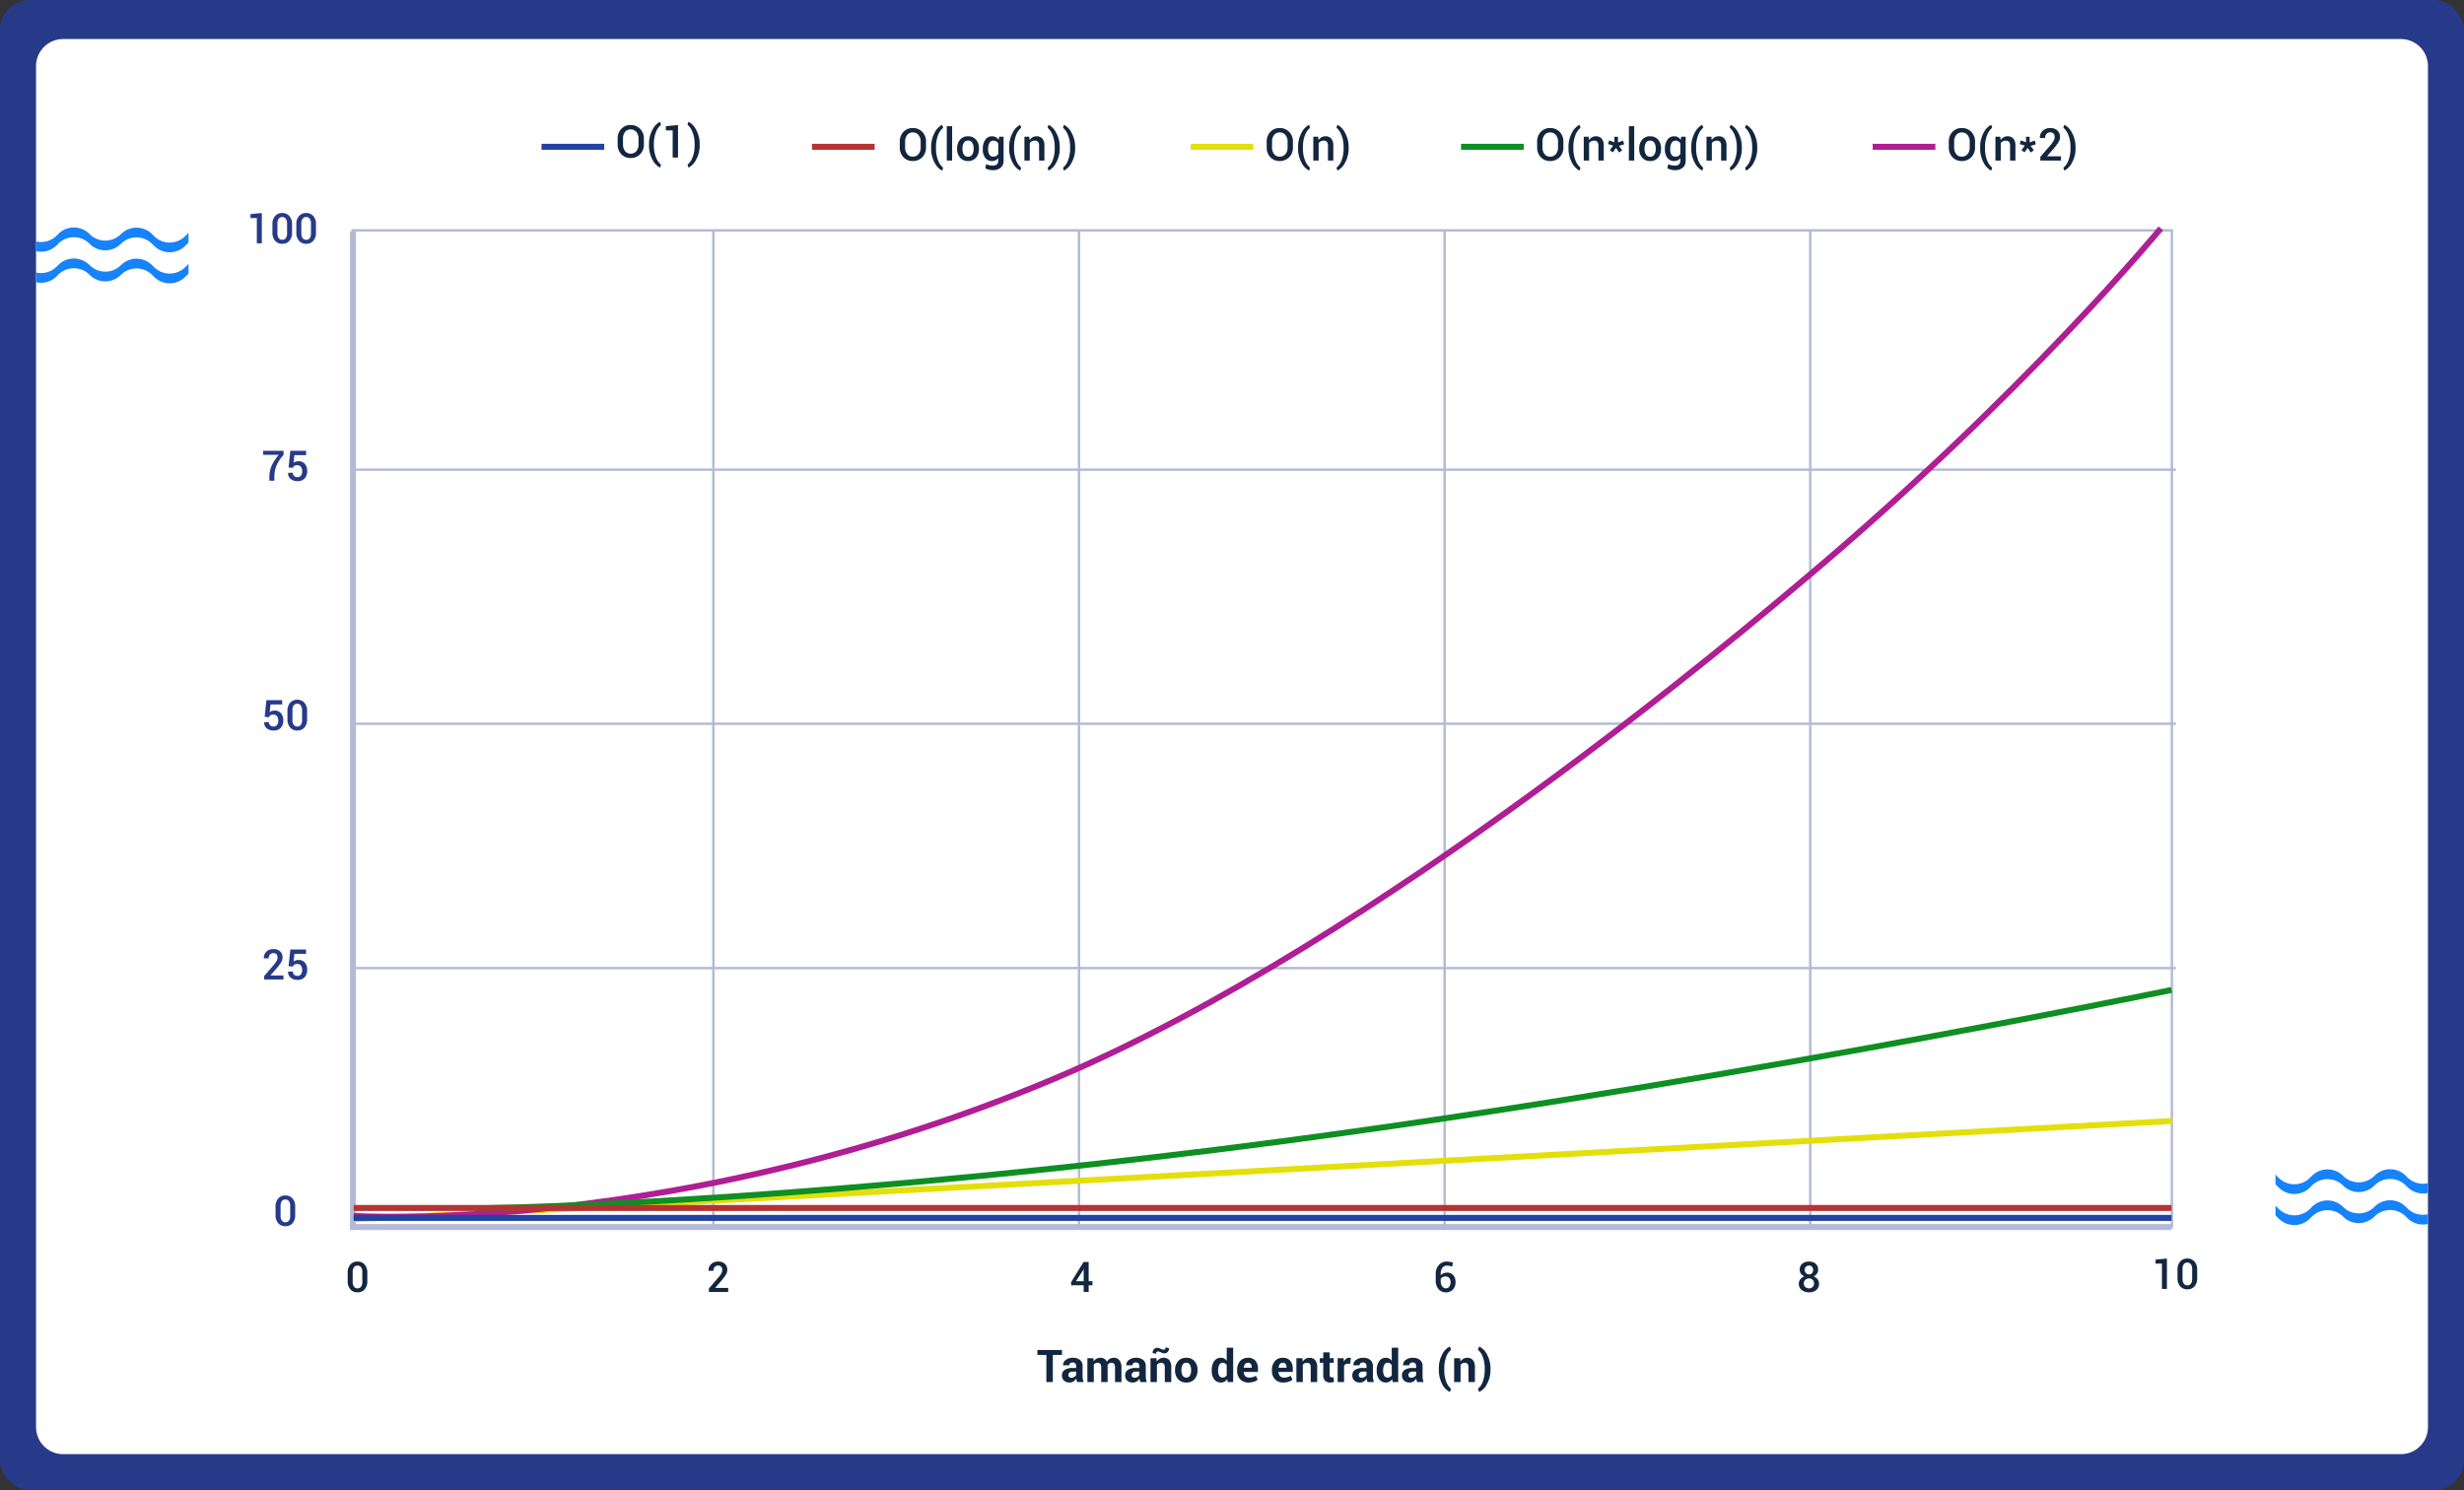 <svg xmlns="http://www.w3.org/2000/svg" xmlns:xlink="http://www.w3.org/1999/xlink" width="820" height="496" viewBox="0 0 820 496">
  <rect x="0" y="0" width="820" height="496" fill="#333333" stroke="none"/>
  <defs>
    <clipPath id="clip-path">
      <rect id="Rectángulo_386411" data-name="Rectángulo 386411" width="820" height="496" rx="10" fill="#273a89" opacity="0.33"/>
    </clipPath>
    <clipPath id="clip-path-2">
      <path id="Trazado_828551" data-name="Trazado 828551" d="M17.313,51.19A40.251,40.251,0,1,0,57.565,10.939,40.252,40.252,0,0,0,17.313,51.19" transform="translate(-17.313 -10.939)" fill="#273a89"/>
    </clipPath>
    <clipPath id="clip-path-4">
      <rect id="Rectángulo_386408" data-name="Rectángulo 386408" width="51" height="32" transform="translate(-0.049 -0.485)" fill="#fff" stroke="#707070" stroke-width="1"/>
    </clipPath>
    <clipPath id="clip-path-5">
      <rect id="Rectángulo_386409" data-name="Rectángulo 386409" width="51" height="32" transform="translate(926 2777)" fill="#fff" stroke="#707070" stroke-width="1"/>
    </clipPath>
  </defs>
  <g id="Grupo_1075364" data-name="Grupo 1075364" transform="translate(-180 -2397)">
    <g id="Enmascarar_grupo_207" data-name="Enmascarar grupo 207" transform="translate(180 2397)" clip-path="url(#clip-path)">
      <rect id="Rectángulo_386410" data-name="Rectángulo 386410" width="820" height="496" rx="10" fill="#273a89"/>
      <ellipse id="Elipse_9986" data-name="Elipse 9986" cx="31.706" cy="31.708" rx="31.706" ry="31.708" transform="translate(590.568 482.776)" fill="#273a89"/>
      <ellipse id="Elipse_9987" data-name="Elipse 9987" cx="31.706" cy="31.708" rx="31.706" ry="31.708" transform="translate(62.584 -48.268)" fill="#273a89"/>
      <g id="Grupo_1074758" data-name="Grupo 1074758" transform="translate(764.219)" clip-path="url(#clip-path-2)">
        <path id="Trazado_828545" data-name="Trazado 828545" d="M89.035,19.638,73.911,4.514,59.672,18.753,45.353,4.434,30.39,19.4l-14.8-14.8L2.217,17.966,0,15.749,15.588.161l14.8,14.8L45.353,0,59.672,14.318,73.911.08,89.035,15.2,103.21,1.028l2.218,2.216Z" transform="translate(-15.755 -9.955)" fill="#273a89"/>
        <path id="Trazado_828546" data-name="Trazado 828546" d="M89.035,36.433,73.911,21.31,59.672,35.547,45.353,21.229,30.39,36.192l-14.8-14.8L2.217,34.762,0,32.544,15.588,16.956l14.8,14.8L45.353,16.8,59.672,31.115,73.911,16.876,89.035,32,103.21,17.824l2.218,2.216Z" transform="translate(-15.755 -11.466)" fill="#273a89"/>
        <path id="Trazado_828547" data-name="Trazado 828547" d="M89.035,53.228,73.911,38.105,59.672,52.344,45.353,38.025,30.39,52.987l-14.8-14.8L2.217,51.557,0,49.339,15.588,33.751l14.8,14.8L45.353,33.59,59.672,47.91,73.911,33.671,89.035,48.794,103.21,34.619l2.218,2.217Z" transform="translate(-15.755 -12.977)" fill="#273a89"/>
        <path id="Trazado_828548" data-name="Trazado 828548" d="M89.035,70.024,73.911,54.9,59.672,69.139,45.353,54.82,30.39,69.783l-14.8-14.8L2.217,68.352,0,66.136,15.588,50.548l14.8,14.8L45.353,50.386,59.672,64.706,73.911,50.467,89.035,65.59,103.21,51.414l2.218,2.217Z" transform="translate(-15.755 -14.488)" fill="#273a89"/>
        <path id="Trazado_828549" data-name="Trazado 828549" d="M89.035,86.819,73.911,71.7,59.672,85.934,45.353,71.615,30.39,86.578l-14.8-14.8L2.217,85.149,0,82.932,15.588,67.343l14.8,14.8L45.353,67.182,59.672,81.5,73.911,67.263,89.035,82.387,103.21,68.21l2.218,2.217Z" transform="translate(-15.755 -15.999)" fill="#273a89"/>
        <path id="Trazado_828550" data-name="Trazado 828550" d="M89.035,103.615,73.911,88.492,59.672,102.73,45.353,88.412,30.39,103.374l-14.8-14.8L2.217,101.944,0,99.726,15.588,84.138l14.8,14.8L45.353,83.977,59.672,98.3,73.911,84.058,89.035,99.181,103.21,85.005l2.218,2.217Z" transform="translate(-15.755 -17.51)" fill="#273a89"/>
      </g>
      <g id="Grupo_1074759" data-name="Grupo 1074759" transform="translate(-32.636 415.952)" clip-path="url(#clip-path-2)">
        <path id="Trazado_828552" data-name="Trazado 828552" d="M89.035,19.638,73.911,4.514,59.672,18.753,45.353,4.434,30.39,19.4l-14.8-14.8L2.217,17.966,0,15.749,15.588.161l14.8,14.8L45.353,0,59.672,14.318,73.911.08,89.035,15.2,103.21,1.028l2.218,2.216Z" transform="translate(-15.755 -9.955)" fill="#273a89"/>
        <path id="Trazado_828553" data-name="Trazado 828553" d="M89.035,36.433,73.911,21.31,59.672,35.547,45.353,21.229,30.39,36.192l-14.8-14.8L2.217,34.762,0,32.544,15.588,16.956l14.8,14.8L45.353,16.8,59.672,31.115,73.911,16.876,89.035,32,103.21,17.824l2.218,2.216Z" transform="translate(-15.755 -11.466)" fill="#273a89"/>
        <path id="Trazado_828554" data-name="Trazado 828554" d="M89.035,53.228,73.911,38.105,59.672,52.344,45.353,38.025,30.39,52.987l-14.8-14.8L2.217,51.557,0,49.339,15.588,33.751l14.8,14.8L45.353,33.59,59.672,47.91,73.911,33.671,89.035,48.794,103.21,34.619l2.218,2.217Z" transform="translate(-15.755 -12.977)" fill="#273a89"/>
        <path id="Trazado_828555" data-name="Trazado 828555" d="M89.035,70.024,73.911,54.9,59.672,69.139,45.353,54.82,30.39,69.783l-14.8-14.8L2.217,68.352,0,66.136,15.588,50.548l14.8,14.8L45.353,50.386,59.672,64.706,73.911,50.467,89.035,65.59,103.21,51.414l2.218,2.217Z" transform="translate(-15.755 -14.488)" fill="#273a89"/>
        <path id="Trazado_828556" data-name="Trazado 828556" d="M89.035,86.819,73.911,71.7,59.672,85.934,45.353,71.615,30.39,86.578l-14.8-14.8L2.217,85.149,0,82.932,15.588,67.343l14.8,14.8L45.353,67.182,59.672,81.5,73.911,67.263,89.035,82.387,103.21,68.21l2.218,2.217Z" transform="translate(-15.755 -15.999)" fill="#273a89"/>
        <path id="Trazado_828557" data-name="Trazado 828557" d="M89.035,103.615,73.911,88.492,59.672,102.73,45.353,88.412,30.39,103.374l-14.8-14.8L2.217,101.944,0,99.726,15.588,84.138l14.8,14.8L45.353,83.977,59.672,98.3,73.911,84.058,89.035,99.181,103.21,85.005l2.218,2.217Z" transform="translate(-15.755 -17.51)" fill="#273a89"/>
      </g>
    </g>
    <g id="Grupo_1075363" data-name="Grupo 1075363">
      <path id="Trazado_830491" data-name="Trazado 830491" d="M9,0H787a9,9,0,0,1,9,9V462a9,9,0,0,1-9,9H9a9,9,0,0,1-9-9V9A9,9,0,0,1,9,0Z" transform="translate(192 2410)" fill="#fff"/>
    </g>
    <path id="Trazado_830492" data-name="Trazado 830492" d="M8.416-9.016H5.369V0H3.23V-9.016h-3v-1.648H8.416ZM13.491,0a4.5,4.5,0,0,1-.2-.571,3.974,3.974,0,0,1-.121-.615,2.931,2.931,0,0,1-.872.959,2.185,2.185,0,0,1-1.289.381A2.676,2.676,0,0,1,9.089-.487a2.3,2.3,0,0,1-.674-1.747,2.09,2.09,0,0,1,.9-1.805,4.481,4.481,0,0,1,2.618-.641h1.2v-.63a1.233,1.233,0,0,0-.3-.886,1.179,1.179,0,0,0-.894-.315,1.162,1.162,0,0,0-.8.253.882.882,0,0,0-.282.692H8.8L8.782-5.61a2.01,2.01,0,0,1,.875-1.732,3.8,3.8,0,0,1,2.421-.729,3.548,3.548,0,0,1,2.311.718A2.5,2.5,0,0,1,15.271-5.3v3.274a6.192,6.192,0,0,0,.084,1.047A5.256,5.256,0,0,0,15.623,0ZM11.536-1.428a1.822,1.822,0,0,0,1-.278,1.5,1.5,0,0,0,.6-.645V-3.472h-1.2a1.424,1.424,0,0,0-1.029.337,1.107,1.107,0,0,0-.348.828.826.826,0,0,0,.26.641A1.029,1.029,0,0,0,11.536-1.428Zm7.324-6.5.088,1.047A2.662,2.662,0,0,1,19.9-7.76a2.749,2.749,0,0,1,1.329-.311,2.421,2.421,0,0,1,1.3.337,2.078,2.078,0,0,1,.82,1.018,2.747,2.747,0,0,1,.952-1,2.584,2.584,0,0,1,1.377-.359,2.258,2.258,0,0,1,1.849.831A3.969,3.969,0,0,1,28.213-4.7V0H26.074V-4.709a2.221,2.221,0,0,0-.293-1.326,1.04,1.04,0,0,0-.872-.374,1.493,1.493,0,0,0-.787.2,1.467,1.467,0,0,0-.531.56q0,.139.007.238t.007.2V0H21.475V-4.709a2.228,2.228,0,0,0-.293-1.315,1.035,1.035,0,0,0-.879-.385,1.659,1.659,0,0,0-.758.165,1.454,1.454,0,0,0-.538.465V0H16.875V-7.925ZM34.526,0a4.5,4.5,0,0,1-.2-.571,3.974,3.974,0,0,1-.121-.615,2.931,2.931,0,0,1-.872.959,2.185,2.185,0,0,1-1.289.381,2.676,2.676,0,0,1-1.919-.641,2.3,2.3,0,0,1-.674-1.747,2.09,2.09,0,0,1,.9-1.805,4.481,4.481,0,0,1,2.618-.641h1.2v-.63a1.233,1.233,0,0,0-.3-.886,1.179,1.179,0,0,0-.894-.315,1.162,1.162,0,0,0-.8.253.882.882,0,0,0-.282.692H29.832l-.015-.044a2.01,2.01,0,0,1,.875-1.732,3.8,3.8,0,0,1,2.421-.729,3.548,3.548,0,0,1,2.311.718A2.5,2.5,0,0,1,36.306-5.3v3.274A6.192,6.192,0,0,0,36.39-.974,5.256,5.256,0,0,0,36.658,0ZM32.571-1.428a1.822,1.822,0,0,0,1-.278,1.5,1.5,0,0,0,.6-.645V-3.472h-1.2a1.424,1.424,0,0,0-1.029.337,1.107,1.107,0,0,0-.348.828.826.826,0,0,0,.26.641A1.029,1.029,0,0,0,32.571-1.428Zm7.295-6.5.1,1.135a2.9,2.9,0,0,1,.974-.945,2.529,2.529,0,0,1,1.3-.337,2.356,2.356,0,0,1,1.875.773,3.663,3.663,0,0,1,.674,2.443V0H42.634V-4.849a1.9,1.9,0,0,0-.3-1.2,1.093,1.093,0,0,0-.89-.355,1.867,1.867,0,0,0-.839.179,1.637,1.637,0,0,0-.6.494V0H37.874V-7.925Zm4.189-3.311a1.748,1.748,0,0,1-.436,1.2,1.406,1.406,0,0,1-1.1.494,2.683,2.683,0,0,1-1.161-.319,2.537,2.537,0,0,0-1.029-.319.528.528,0,0,0-.439.238.929.929,0,0,0-.176.568l-1.143-.308a1.783,1.783,0,0,1,.436-1.2,1.381,1.381,0,0,1,1.095-.509,2.925,2.925,0,0,1,1.113.319,2.907,2.907,0,0,0,1.084.319.557.557,0,0,0,.439-.234.888.888,0,0,0,.19-.579Zm1.992,7.2a4.253,4.253,0,0,1,.989-2.9,3.447,3.447,0,0,1,2.739-1.132,3.483,3.483,0,0,1,2.754,1.128,4.23,4.23,0,0,1,1,2.908v.154A4.237,4.237,0,0,1,52.533-.97,3.469,3.469,0,0,1,49.79.154,3.477,3.477,0,0,1,47.04-.97a4.237,4.237,0,0,1-.992-2.911Zm2.131.154a3.448,3.448,0,0,0,.381,1.74,1.315,1.315,0,0,0,1.23.656A1.3,1.3,0,0,0,51-2.146a3.425,3.425,0,0,0,.385-1.736v-.154A3.39,3.39,0,0,0,51-5.757a1.313,1.313,0,0,0-1.223-.667,1.3,1.3,0,0,0-1.212.67,3.42,3.42,0,0,0-.385,1.718ZM58.25-3.9a5.15,5.15,0,0,1,.809-3.025,2.628,2.628,0,0,1,2.281-1.15,2.219,2.219,0,0,1,1.069.256,2.573,2.573,0,0,1,.835.732v-4.343h2.146V0H63.567l-.183-.974a2.649,2.649,0,0,1-.886.839,2.343,2.343,0,0,1-1.172.289A2.68,2.68,0,0,1,59.059-.916a4.566,4.566,0,0,1-.809-2.827Zm2.131.154a3.228,3.228,0,0,0,.352,1.637,1.224,1.224,0,0,0,1.143.6,1.664,1.664,0,0,0,.806-.187,1.49,1.49,0,0,0,.564-.546V-5.618a1.646,1.646,0,0,0-.56-.582,1.49,1.49,0,0,0-.795-.209,1.207,1.207,0,0,0-1.146.7A3.932,3.932,0,0,0,60.381-3.9Zm10.1,3.9A3.566,3.566,0,0,1,67.712-.934a3.986,3.986,0,0,1-1-2.8v-.293a4.339,4.339,0,0,1,.967-2.915,3.287,3.287,0,0,1,2.659-1.128,3.077,3.077,0,0,1,2.45.978,3.864,3.864,0,0,1,.853,2.633v1.106H68.921l-.022.044a2.141,2.141,0,0,0,.494,1.318,1.655,1.655,0,0,0,1.315.505,4.4,4.4,0,0,0,1.219-.146,4.976,4.976,0,0,0,1.036-.447l.579,1.318a3.97,3.97,0,0,1-1.289.652A5.717,5.717,0,0,1,70.481.154Zm-.139-6.577a1.188,1.188,0,0,0-.992.443A2.223,2.223,0,0,0,68.928-4.8l.015.037H71.55v-.161a1.851,1.851,0,0,0-.286-1.095A1.057,1.057,0,0,0,70.342-6.423ZM82.061.154A3.566,3.566,0,0,1,79.292-.934a3.986,3.986,0,0,1-1-2.8v-.293a4.339,4.339,0,0,1,.967-2.915,3.287,3.287,0,0,1,2.659-1.128,3.077,3.077,0,0,1,2.45.978,3.864,3.864,0,0,1,.853,2.633v1.106H80.5l-.022.044a2.141,2.141,0,0,0,.494,1.318,1.655,1.655,0,0,0,1.315.505,4.4,4.4,0,0,0,1.219-.146,4.976,4.976,0,0,0,1.036-.447l.579,1.318a3.97,3.97,0,0,1-1.289.652A5.717,5.717,0,0,1,82.061.154Zm-.139-6.577a1.188,1.188,0,0,0-.992.443A2.223,2.223,0,0,0,80.508-4.8l.015.037H83.13v-.161a1.851,1.851,0,0,0-.286-1.095A1.057,1.057,0,0,0,81.921-6.423Zm6.5-1.5.1,1.135a2.9,2.9,0,0,1,.974-.945,2.529,2.529,0,0,1,1.3-.337,2.356,2.356,0,0,1,1.875.773,3.663,3.663,0,0,1,.674,2.443V0H91.194V-4.849a1.9,1.9,0,0,0-.3-1.2,1.093,1.093,0,0,0-.89-.355,1.867,1.867,0,0,0-.839.179,1.637,1.637,0,0,0-.6.494V0H86.433V-7.925ZM97.5-9.866v1.941h1.34v1.5H97.5v4.036a.921.921,0,0,0,.194.659.681.681,0,0,0,.509.2,2.042,2.042,0,0,0,.293-.018,2.467,2.467,0,0,0,.286-.062l.176,1.545A4.33,4.33,0,0,1,98.331.1a3.733,3.733,0,0,1-.663.055,2.279,2.279,0,0,1-1.7-.608,2.666,2.666,0,0,1-.6-1.926V-6.423H94.211v-1.5h1.157V-9.866Zm6.826,3.779-.784-.022a1.424,1.424,0,0,0-.784.2,1.253,1.253,0,0,0-.469.557V0h-2.131V-7.925h1.985l.1,1.172a2.5,2.5,0,0,1,.721-.97,1.608,1.608,0,0,1,1.022-.348,1.6,1.6,0,0,1,.3.026q.135.026.275.062ZM110.112,0a4.5,4.5,0,0,1-.2-.571,3.974,3.974,0,0,1-.121-.615,2.931,2.931,0,0,1-.872.959,2.185,2.185,0,0,1-1.289.381,2.676,2.676,0,0,1-1.919-.641,2.3,2.3,0,0,1-.674-1.747,2.09,2.09,0,0,1,.9-1.805,4.481,4.481,0,0,1,2.618-.641h1.2v-.63a1.233,1.233,0,0,0-.3-.886,1.179,1.179,0,0,0-.894-.315,1.162,1.162,0,0,0-.8.253.882.882,0,0,0-.282.692h-2.058L105.4-5.61a2.01,2.01,0,0,1,.875-1.732,3.8,3.8,0,0,1,2.421-.729,3.548,3.548,0,0,1,2.311.718,2.5,2.5,0,0,1,.883,2.058v3.274a6.192,6.192,0,0,0,.084,1.047,5.256,5.256,0,0,0,.267.974Zm-1.956-1.428a1.822,1.822,0,0,0,1-.278,1.5,1.5,0,0,0,.6-.645V-3.472h-1.2a1.424,1.424,0,0,0-1.029.337,1.107,1.107,0,0,0-.348.828.826.826,0,0,0,.26.641A1.029,1.029,0,0,0,108.157-1.428Zm5.01-2.468a5.15,5.15,0,0,1,.809-3.025,2.628,2.628,0,0,1,2.281-1.15,2.219,2.219,0,0,1,1.069.256,2.573,2.573,0,0,1,.835.732v-4.343h2.146V0h-1.824L118.3-.974a2.649,2.649,0,0,1-.886.839,2.343,2.343,0,0,1-1.172.289,2.68,2.68,0,0,1-2.267-1.069,4.566,4.566,0,0,1-.809-2.827Zm2.131.154a3.228,3.228,0,0,0,.352,1.637,1.224,1.224,0,0,0,1.143.6A1.664,1.664,0,0,0,117.6-1.7a1.49,1.49,0,0,0,.564-.546V-5.618a1.646,1.646,0,0,0-.56-.582,1.49,1.49,0,0,0-.795-.209,1.207,1.207,0,0,0-1.146.7A3.932,3.932,0,0,0,115.3-3.9ZM126.636,0a4.5,4.5,0,0,1-.2-.571,3.974,3.974,0,0,1-.121-.615,2.931,2.931,0,0,1-.872.959,2.185,2.185,0,0,1-1.289.381,2.676,2.676,0,0,1-1.919-.641,2.3,2.3,0,0,1-.674-1.747,2.09,2.09,0,0,1,.9-1.805,4.481,4.481,0,0,1,2.618-.641h1.2v-.63a1.233,1.233,0,0,0-.3-.886,1.179,1.179,0,0,0-.894-.315,1.162,1.162,0,0,0-.8.253.882.882,0,0,0-.282.692h-2.058l-.015-.044a2.01,2.01,0,0,1,.875-1.732,3.8,3.8,0,0,1,2.421-.729,3.548,3.548,0,0,1,2.311.718,2.5,2.5,0,0,1,.883,2.058v3.274A6.192,6.192,0,0,0,128.5-.974a5.256,5.256,0,0,0,.267.974ZM124.68-1.428a1.822,1.822,0,0,0,1-.278,1.5,1.5,0,0,0,.6-.645V-3.472h-1.2a1.424,1.424,0,0,0-1.029.337,1.107,1.107,0,0,0-.348.828.826.826,0,0,0,.26.641A1.029,1.029,0,0,0,124.68-1.428Zm9.163-2.908a9.9,9.9,0,0,1,1.113-4.874,5.574,5.574,0,0,1,2.52-2.6h.044l.388,1.069A5.316,5.316,0,0,0,136.3-8.423a10.873,10.873,0,0,0-.652,4.072v.19A10.867,10.867,0,0,0,136.3-.084a5.492,5.492,0,0,0,1.611,2.333L137.52,3.3h-.044A5.576,5.576,0,0,1,134.956.7a9.9,9.9,0,0,1-1.113-4.878Zm7.075-3.589.1,1.135a2.9,2.9,0,0,1,.974-.945,2.529,2.529,0,0,1,1.3-.337,2.356,2.356,0,0,1,1.875.773,3.663,3.663,0,0,1,.674,2.443V0h-2.146V-4.849a1.9,1.9,0,0,0-.3-1.2,1.093,1.093,0,0,0-.89-.355,1.867,1.867,0,0,0-.839.179,1.637,1.637,0,0,0-.6.494V0h-2.139V-7.925Zm10.1,3.75A9.636,9.636,0,0,1,149.857.67,5.707,5.707,0,0,1,147.275,3.3h-.044l-.4-1.047a5.43,5.43,0,0,0,1.6-2.322A10.845,10.845,0,0,0,149.1-4.16v-.19a10.755,10.755,0,0,0-.667-4.076,5.61,5.61,0,0,0-1.6-2.34l.4-1.04h.044a5.705,5.705,0,0,1,2.582,2.629,9.641,9.641,0,0,1,1.161,4.841Z" transform="translate(525 2857)" fill="#12263f"/>
    <path id="Trazado_830493" data-name="Trazado 830493" d="M5.134,0H3.473V-8.422H1.36V-9.741L5.134-10.1ZM15.2-3.562a3.928,3.928,0,0,1-.885,2.714,3.019,3.019,0,0,1-2.369.991A3.045,3.045,0,0,1,9.563-.851a3.9,3.9,0,0,1-.9-2.71V-6.385A3.934,3.934,0,0,1,9.557-9.1a3.019,3.019,0,0,1,2.372-1,3.03,3.03,0,0,1,2.375,1A3.924,3.924,0,0,1,15.2-6.385ZM13.535-6.638A2.55,2.55,0,0,0,13.111-8.2a1.4,1.4,0,0,0-1.183-.564,1.384,1.384,0,0,0-1.183.564,2.58,2.58,0,0,0-.417,1.562v3.315a2.575,2.575,0,0,0,.424,1.576,1.4,1.4,0,0,0,1.189.564,1.378,1.378,0,0,0,1.179-.561,2.62,2.62,0,0,0,.414-1.579Zm9.618,3.076a3.928,3.928,0,0,1-.885,2.714A3.019,3.019,0,0,1,19.9.144a3.045,3.045,0,0,1-2.379-.995,3.9,3.9,0,0,1-.9-2.71V-6.385A3.934,3.934,0,0,1,17.514-9.1a3.019,3.019,0,0,1,2.372-1,3.03,3.03,0,0,1,2.375,1,3.924,3.924,0,0,1,.892,2.714ZM21.492-6.638A2.55,2.55,0,0,0,21.068-8.2a1.4,1.4,0,0,0-1.183-.564A1.384,1.384,0,0,0,18.7-8.2a2.58,2.58,0,0,0-.417,1.562v3.315a2.575,2.575,0,0,0,.424,1.576,1.4,1.4,0,0,0,1.189.564,1.378,1.378,0,0,0,1.179-.561,2.62,2.62,0,0,0,.414-1.579Z" transform="translate(262 2478)" fill="#273a89"/>
    <path id="Trazado_830494" data-name="Trazado 830494" d="M7.369-8.62a13.891,13.891,0,0,0-2.43,3.753,10.184,10.184,0,0,0-.632,3.7V0H2.646V-1.169a9.293,9.293,0,0,1,.8-3.9A15.719,15.719,0,0,1,5.756-8.62H.581V-9.953H7.369ZM9.037-4.4l.574-5.551h5.25v1.436H10.992l-.3,2.536a2.765,2.765,0,0,1,.7-.355,2.8,2.8,0,0,1,.9-.15,2.682,2.682,0,0,1,2.16.868,3.579,3.579,0,0,1,.772,2.44,3.5,3.5,0,0,1-.813,2.4,3.074,3.074,0,0,1-2.434.923A3.494,3.494,0,0,1,9.758-.564a2.329,2.329,0,0,1-.872-2.02L8.9-2.618l1.559-.048a1.42,1.42,0,0,0,.42,1.09,1.542,1.542,0,0,0,1.1.393,1.4,1.4,0,0,0,1.183-.526,2.343,2.343,0,0,0,.4-1.456A2.3,2.3,0,0,0,13.146-4.6a1.41,1.41,0,0,0-1.189-.543,1.871,1.871,0,0,0-1.015.219,1.236,1.236,0,0,0-.482.643Z" transform="translate(267 2557)" fill="#273a89"/>
    <path id="Trazado_830495" data-name="Trazado 830495" d="M1.08-4.4l.574-5.551H6.9v1.436H3.035l-.3,2.536a2.765,2.765,0,0,1,.7-.355,2.8,2.8,0,0,1,.9-.15,2.682,2.682,0,0,1,2.16.868,3.579,3.579,0,0,1,.772,2.44,3.5,3.5,0,0,1-.813,2.4A3.074,3.074,0,0,1,4.02.144,3.494,3.494,0,0,1,1.8-.564,2.329,2.329,0,0,1,.93-2.584l.014-.034L2.5-2.666a1.42,1.42,0,0,0,.42,1.09,1.542,1.542,0,0,0,1.1.393A1.4,1.4,0,0,0,5.2-1.709a2.343,2.343,0,0,0,.4-1.456A2.3,2.3,0,0,0,5.188-4.6,1.41,1.41,0,0,0,4-5.147a1.871,1.871,0,0,0-1.015.219,1.236,1.236,0,0,0-.482.643ZM15.2-3.562a3.928,3.928,0,0,1-.885,2.714,3.019,3.019,0,0,1-2.369.991A3.045,3.045,0,0,1,9.563-.851a3.9,3.9,0,0,1-.9-2.71V-6.385A3.934,3.934,0,0,1,9.557-9.1a3.019,3.019,0,0,1,2.372-1,3.03,3.03,0,0,1,2.375,1A3.924,3.924,0,0,1,15.2-6.385ZM13.535-6.638A2.55,2.55,0,0,0,13.111-8.2a1.4,1.4,0,0,0-1.183-.564,1.384,1.384,0,0,0-1.183.564,2.58,2.58,0,0,0-.417,1.562v3.315a2.575,2.575,0,0,0,.424,1.576,1.4,1.4,0,0,0,1.189.564,1.378,1.378,0,0,0,1.179-.561,2.62,2.62,0,0,0,.414-1.579Z" transform="translate(267 2640)" fill="#273a89"/>
    <path id="Trazado_830496" data-name="Trazado 830496" d="M7.335,0H.916V-1.142l3.11-3.6A8.24,8.24,0,0,0,5.079-6.214a2.468,2.468,0,0,0,.294-1.114,1.5,1.5,0,0,0-.355-1.036A1.291,1.291,0,0,0,4-8.764a1.443,1.443,0,0,0-1.183.5,1.915,1.915,0,0,0-.41,1.258H.8L.786-7.048A2.84,2.84,0,0,1,1.63-9.211,3.187,3.187,0,0,1,4-10.1a3.1,3.1,0,0,1,2.232.766,2.649,2.649,0,0,1,.8,2.01,2.994,2.994,0,0,1-.448,1.579A18.03,18.03,0,0,1,5.113-3.767L3.015-1.36l.014.034H7.335Zm1.7-4.4.574-5.551h5.25v1.436H10.992l-.3,2.536a2.765,2.765,0,0,1,.7-.355,2.8,2.8,0,0,1,.9-.15,2.682,2.682,0,0,1,2.16.868,3.579,3.579,0,0,1,.772,2.44,3.5,3.5,0,0,1-.813,2.4,3.074,3.074,0,0,1-2.434.923A3.494,3.494,0,0,1,9.758-.564a2.329,2.329,0,0,1-.872-2.02L8.9-2.618l1.559-.048a1.42,1.42,0,0,0,.42,1.09,1.542,1.542,0,0,0,1.1.393,1.4,1.4,0,0,0,1.183-.526,2.343,2.343,0,0,0,.4-1.456A2.3,2.3,0,0,0,13.146-4.6a1.41,1.41,0,0,0-1.189-.543,1.871,1.871,0,0,0-1.015.219,1.236,1.236,0,0,0-.482.643Z" transform="translate(267 2723)" fill="#273a89"/>
    <path id="Trazado_830497" data-name="Trazado 830497" d="M7.239-3.562A3.928,3.928,0,0,1,6.354-.848,3.019,3.019,0,0,1,3.985.144,3.045,3.045,0,0,1,1.606-.851a3.9,3.9,0,0,1-.9-2.71V-6.385A3.934,3.934,0,0,1,1.6-9.1a3.019,3.019,0,0,1,2.372-1,3.03,3.03,0,0,1,2.375,1,3.924,3.924,0,0,1,.892,2.714ZM5.578-6.638A2.55,2.55,0,0,0,5.154-8.2a1.4,1.4,0,0,0-1.183-.564A1.384,1.384,0,0,0,2.789-8.2a2.58,2.58,0,0,0-.417,1.562v3.315A2.575,2.575,0,0,0,2.8-1.747a1.4,1.4,0,0,0,1.189.564,1.378,1.378,0,0,0,1.179-.561,2.62,2.62,0,0,0,.414-1.579Z" transform="translate(271 2805)" fill="#273a89"/>
    <path id="Trazado_830498" data-name="Trazado 830498" d="M7.239-3.562A3.928,3.928,0,0,1,6.354-.848,3.019,3.019,0,0,1,3.985.144,3.045,3.045,0,0,1,1.606-.851a3.9,3.9,0,0,1-.9-2.71V-6.385A3.934,3.934,0,0,1,1.6-9.1a3.019,3.019,0,0,1,2.372-1,3.03,3.03,0,0,1,2.375,1,3.924,3.924,0,0,1,.892,2.714ZM5.578-6.638A2.55,2.55,0,0,0,5.154-8.2a1.4,1.4,0,0,0-1.183-.564A1.384,1.384,0,0,0,2.789-8.2a2.58,2.58,0,0,0-.417,1.562v3.315A2.575,2.575,0,0,0,2.8-1.747a1.4,1.4,0,0,0,1.189.564,1.378,1.378,0,0,0,1.179-.561,2.62,2.62,0,0,0,.414-1.579Z" transform="translate(295 2827)" fill="#12263f"/>
    <path id="Trazado_830499" data-name="Trazado 830499" d="M7.335,0H.916V-1.142l3.11-3.6A8.24,8.24,0,0,0,5.079-6.214a2.468,2.468,0,0,0,.294-1.114,1.5,1.5,0,0,0-.355-1.036A1.291,1.291,0,0,0,4-8.764a1.443,1.443,0,0,0-1.183.5,1.915,1.915,0,0,0-.41,1.258H.8L.786-7.048A2.84,2.84,0,0,1,1.63-9.211,3.187,3.187,0,0,1,4-10.1a3.1,3.1,0,0,1,2.232.766,2.649,2.649,0,0,1,.8,2.01,2.994,2.994,0,0,1-.448,1.579A18.03,18.03,0,0,1,5.113-3.767L3.015-1.36l.014.034H7.335Z" transform="translate(415 2827)" fill="#12263f"/>
    <path id="Trazado_830500" data-name="Trazado 830500" d="M6.3-3.548H7.561v1.34H6.3V0H4.648V-2.208H.485L.444-3.227,4.6-9.953H6.3Zm-4.238,0H4.648V-7.608l-.041-.007-.157.383Z" transform="translate(536 2827)" fill="#12263f"/>
    <path id="Trazado_830501" data-name="Trazado 830501" d="M4.471-10.1a5.47,5.47,0,0,1,1.121.113,5.123,5.123,0,0,1,.971.3L6.241-8.4a5.738,5.738,0,0,0-.82-.256,4.266,4.266,0,0,0-.943-.092,1.755,1.755,0,0,0-1.466.731,3.111,3.111,0,0,0-.557,1.935v.52a2.858,2.858,0,0,1,.96-.629,3.24,3.24,0,0,1,1.227-.226,2.481,2.481,0,0,1,2.013.882A3.49,3.49,0,0,1,7.39-3.227a3.4,3.4,0,0,1-.882,2.44,3.064,3.064,0,0,1-2.331.93A3.117,3.117,0,0,1,1.753-.916,4.174,4.174,0,0,1,.8-3.814V-5.981A4.221,4.221,0,0,1,1.849-8.955,3.413,3.413,0,0,1,4.471-10.1ZM4.1-5.127a2.162,2.162,0,0,0-1.008.215,1.574,1.574,0,0,0-.639.591v.595a3.152,3.152,0,0,0,.485,1.866,1.467,1.467,0,0,0,1.237.677,1.333,1.333,0,0,0,1.145-.574,2.454,2.454,0,0,0,.414-1.47A2.078,2.078,0,0,0,5.3-4.614,1.488,1.488,0,0,0,4.1-5.127Z" transform="translate(657 2827)" fill="#12263f"/>
    <g id="Enmascarar_grupo_205" data-name="Enmascarar grupo 205" transform="translate(192.049 2463.485)" clip-path="url(#clip-path-4)">
      <g id="Grupo_1074744" data-name="Grupo 1074744" transform="translate(-13.46 9.232)">
        <path id="Trazado_828541" data-name="Trazado 828541" d="M64.145,9.347,63.072,10.42a7.348,7.348,0,0,1-10.392,0l-.646-.646a7.351,7.351,0,0,0-10.392,0,7.348,7.348,0,0,1-10.392,0l-.059-.059a7.351,7.351,0,0,0-10.392,0l-.529.529a7.348,7.348,0,0,1-10.392,0l-.41-.411A7.347,7.347,0,0,0,0,9.058V12.3a7.345,7.345,0,0,1,9.467.773l.41.411a7.348,7.348,0,0,0,10.392,0l.529-.529a7.348,7.348,0,0,1,10.392,0l.059.059a7.348,7.348,0,0,0,10.392,0,7.348,7.348,0,0,1,10.392,0l.646.646a7.348,7.348,0,0,0,10.392,0l1.074-1.074Z" transform="translate(0 2.769)" fill="#1682fb"/>
        <path id="Trazado_828542" data-name="Trazado 828542" d="M64.145,1.783,63.072,2.856a7.348,7.348,0,0,1-10.392,0l-.646-.646a7.348,7.348,0,0,0-10.392,0,7.348,7.348,0,0,1-10.392,0l-.059-.059a7.348,7.348,0,0,0-10.392,0l-.529.529a7.348,7.348,0,0,1-10.392,0l-.41-.411A7.347,7.347,0,0,0,0,1.495V4.731a7.347,7.347,0,0,1,9.467.774l.41.411a7.348,7.348,0,0,0,10.392,0l.529-.529a7.348,7.348,0,0,1,10.392,0l.059.059a7.348,7.348,0,0,0,10.392,0,7.348,7.348,0,0,1,10.392,0l.646.646a7.348,7.348,0,0,0,10.392,0l1.074-1.074Z" transform="translate(0 0.001)" fill="#1682fb"/>
      </g>
    </g>
    <path id="Trazado_830504" data-name="Trazado 830504" d="M9.5-4.373A4.507,4.507,0,0,1,8.273-1.132,4.21,4.21,0,0,1,5.083.154,4.066,4.066,0,0,1,1.97-1.132a4.561,4.561,0,0,1-1.2-3.241V-6.292a4.572,4.572,0,0,1,1.2-3.237,4.058,4.058,0,0,1,3.116-1.289A4.207,4.207,0,0,1,8.269-9.529,4.5,4.5,0,0,1,9.5-6.292ZM7.72-6.306a3.317,3.317,0,0,0-.71-2.19,2.371,2.371,0,0,0-1.926-.857A2.238,2.238,0,0,0,3.226-8.5a3.423,3.423,0,0,0-.677,2.19v1.934A3.45,3.45,0,0,0,3.23-2.164,2.237,2.237,0,0,0,5.083-1.3a2.368,2.368,0,0,0,1.93-.857A3.362,3.362,0,0,0,7.72-4.373Zm3.486,1.97a9.826,9.826,0,0,1,1.146-4.911,6.057,6.057,0,0,1,2.479-2.648l.044.007.33.981a5.76,5.76,0,0,0-1.681,2.4,10.705,10.705,0,0,0-.7,4.16V-4.2a10.756,10.756,0,0,0,.7,4.16A6.142,6.142,0,0,0,15.205,2.4l-.33.938h-.044A6.074,6.074,0,0,1,12.349.688a9.831,9.831,0,0,1-1.143-4.907ZM20.859,0H19.08V-9.023H16.816v-1.414l4.043-.381Zm7.207-4.219A9.7,9.7,0,0,1,26.9.674,6.142,6.142,0,0,1,24.39,3.34h-.044L24.009,2.4A5.814,5.814,0,0,0,25.686-.015a10.846,10.846,0,0,0,.7-4.189v-.146a10.541,10.541,0,0,0-.721-4.164,6.291,6.291,0,0,0-1.659-2.435l.337-.945h.044a6.123,6.123,0,0,1,2.5,2.666,9.7,9.7,0,0,1,1.172,4.893Z" transform="translate(384.78 2449.438)" fill="#12263f"/>
    <path id="Trazado_828019" data-name="Trazado 828019" d="M-7527.747-9339.346h20.857" transform="translate(7887.967 11785.205)" fill="none" stroke="#2442a1" stroke-width="2"/>
    <path id="Trazado_830505" data-name="Trazado 830505" d="M9.5-4.373A4.507,4.507,0,0,1,8.273-1.132,4.21,4.21,0,0,1,5.083.154,4.066,4.066,0,0,1,1.97-1.132a4.561,4.561,0,0,1-1.2-3.241V-6.292a4.572,4.572,0,0,1,1.2-3.237,4.058,4.058,0,0,1,3.116-1.289A4.207,4.207,0,0,1,8.269-9.529,4.5,4.5,0,0,1,9.5-6.292ZM7.72-6.306a3.317,3.317,0,0,0-.71-2.19,2.371,2.371,0,0,0-1.926-.857A2.238,2.238,0,0,0,3.226-8.5a3.423,3.423,0,0,0-.677,2.19v1.934A3.45,3.45,0,0,0,3.23-2.164,2.237,2.237,0,0,0,5.083-1.3a2.368,2.368,0,0,0,1.93-.857A3.362,3.362,0,0,0,7.72-4.373Zm3.486,1.97a9.826,9.826,0,0,1,1.146-4.911,6.057,6.057,0,0,1,2.479-2.648l.044.007.33.981a5.76,5.76,0,0,0-1.681,2.4,10.705,10.705,0,0,0-.7,4.16V-4.2a10.756,10.756,0,0,0,.7,4.16A6.142,6.142,0,0,0,15.205,2.4l-.33.938h-.044A6.074,6.074,0,0,1,12.349.688a9.831,9.831,0,0,1-1.143-4.907ZM18.193,0h-1.78V-11.426h1.78Zm1.663-4.036a4.3,4.3,0,0,1,.97-2.9,3.314,3.314,0,0,1,2.655-1.132A3.339,3.339,0,0,1,26.158-6.94a4.3,4.3,0,0,1,.97,2.9v.154a4.3,4.3,0,0,1-.97,2.911A3.333,3.333,0,0,1,23.5.154a3.336,3.336,0,0,1-2.67-1.128,4.3,4.3,0,0,1-.97-2.908Zm1.78.154a3.515,3.515,0,0,0,.454,1.89,1.542,1.542,0,0,0,1.406.725A1.545,1.545,0,0,0,24.891-2a3.454,3.454,0,0,0,.465-1.886v-.154a3.447,3.447,0,0,0-.465-1.871,1.555,1.555,0,0,0-1.41-.736,1.524,1.524,0,0,0-1.388.736,3.49,3.49,0,0,0-.458,1.871Zm6.768.029a5.226,5.226,0,0,1,.813-3.058A2.63,2.63,0,0,1,31.5-8.071a2.5,2.5,0,0,1,1.249.3,2.639,2.639,0,0,1,.912.875l.176-1.033h1.479V0a2.991,2.991,0,0,1-.945,2.366,3.918,3.918,0,0,1-2.681.835,5.248,5.248,0,0,1-1.249-.165A5.8,5.8,0,0,1,29.231,2.6l.286-1.4a4.509,4.509,0,0,0,1.014.355,5.124,5.124,0,0,0,1.146.128,2.033,2.033,0,0,0,1.414-.414A1.652,1.652,0,0,0,33.538,0V-.813a2.49,2.49,0,0,1-.883.721,2.659,2.659,0,0,1-1.168.245A2.7,2.7,0,0,1,29.216-.908,4.468,4.468,0,0,1,28.4-3.7Zm1.772.154a3.17,3.17,0,0,0,.425,1.75,1.484,1.484,0,0,0,1.34.652,1.823,1.823,0,0,0,.963-.238,1.757,1.757,0,0,0,.634-.685V-5.691a1.9,1.9,0,0,0-.641-.677,1.738,1.738,0,0,0-.941-.245,1.441,1.441,0,0,0-1.348.765,4.038,4.038,0,0,0-.432,2Zm7-.637a9.826,9.826,0,0,1,1.146-4.911A6.057,6.057,0,0,1,40.8-11.895l.044.007.33.981a5.76,5.76,0,0,0-1.681,2.4,10.705,10.705,0,0,0-.7,4.16V-4.2a10.756,10.756,0,0,0,.7,4.16A6.142,6.142,0,0,0,41.177,2.4l-.33.938H40.8A6.074,6.074,0,0,1,38.32.688a9.831,9.831,0,0,1-1.143-4.907Zm6.7-3.589.1,1.143a2.835,2.835,0,0,1,.978-.948,2.609,2.609,0,0,1,1.329-.341,2.475,2.475,0,0,1,1.93.762,3.461,3.461,0,0,1,.692,2.38V0h-1.78V-4.915a1.914,1.914,0,0,0-.359-1.311,1.406,1.406,0,0,0-1.084-.388A2.125,2.125,0,0,0,44.7-6.4a1.732,1.732,0,0,0-.667.6V0h-1.78V-7.925ZM54.009-4.219A9.7,9.7,0,0,1,52.841.674,6.142,6.142,0,0,1,50.332,3.34h-.044L49.951,2.4A5.814,5.814,0,0,0,51.628-.015a10.846,10.846,0,0,0,.7-4.189v-.146a10.541,10.541,0,0,0-.721-4.164,6.291,6.291,0,0,0-1.659-2.435l.337-.945h.044a6.123,6.123,0,0,1,2.5,2.666,9.7,9.7,0,0,1,1.172,4.893Zm5.127,0A9.7,9.7,0,0,1,57.968.674,6.142,6.142,0,0,1,55.459,3.34h-.044L55.078,2.4A5.814,5.814,0,0,0,56.755-.015a10.846,10.846,0,0,0,.7-4.189v-.146a10.541,10.541,0,0,0-.721-4.164,6.291,6.291,0,0,0-1.659-2.435l.337-.945h.044a6.123,6.123,0,0,1,2.5,2.666,9.7,9.7,0,0,1,1.172,4.893Z" transform="translate(478.669 2450.438)" fill="#12263f"/>
    <path id="Trazado_828016" data-name="Trazado 828016" d="M-7527.747-9339.346h20.857" transform="translate(7977.967 11785.205)" fill="none" stroke="#b63333" stroke-width="2"/>
    <path id="Trazado_830506" data-name="Trazado 830506" d="M9.5-4.373A4.507,4.507,0,0,1,8.273-1.132,4.21,4.21,0,0,1,5.083.154,4.066,4.066,0,0,1,1.97-1.132a4.561,4.561,0,0,1-1.2-3.241V-6.292a4.572,4.572,0,0,1,1.2-3.237,4.058,4.058,0,0,1,3.116-1.289A4.207,4.207,0,0,1,8.269-9.529,4.5,4.5,0,0,1,9.5-6.292ZM7.72-6.306a3.317,3.317,0,0,0-.71-2.19,2.371,2.371,0,0,0-1.926-.857A2.238,2.238,0,0,0,3.226-8.5a3.423,3.423,0,0,0-.677,2.19v1.934A3.45,3.45,0,0,0,3.23-2.164,2.237,2.237,0,0,0,5.083-1.3a2.368,2.368,0,0,0,1.93-.857A3.362,3.362,0,0,0,7.72-4.373Zm3.486,1.97a9.826,9.826,0,0,1,1.146-4.911,6.057,6.057,0,0,1,2.479-2.648l.044.007.33.981a5.76,5.76,0,0,0-1.681,2.4,10.705,10.705,0,0,0-.7,4.16V-4.2a10.756,10.756,0,0,0,.7,4.16A6.142,6.142,0,0,0,15.205,2.4l-.33.938h-.044A6.074,6.074,0,0,1,12.349.688a9.831,9.831,0,0,1-1.143-4.907Zm6.7-3.589.1,1.143a2.835,2.835,0,0,1,.978-.948,2.609,2.609,0,0,1,1.329-.341,2.475,2.475,0,0,1,1.93.762,3.461,3.461,0,0,1,.692,2.38V0H21.16V-4.915A1.914,1.914,0,0,0,20.8-6.226a1.406,1.406,0,0,0-1.084-.388,2.125,2.125,0,0,0-.989.216,1.732,1.732,0,0,0-.667.6V0h-1.78V-7.925ZM28.037-4.219A9.7,9.7,0,0,1,26.869.674,6.142,6.142,0,0,1,24.36,3.34h-.044L23.979,2.4A5.814,5.814,0,0,0,25.657-.015a10.846,10.846,0,0,0,.7-4.189v-.146a10.541,10.541,0,0,0-.721-4.164,6.291,6.291,0,0,0-1.659-2.435l.337-.945h.044a6.123,6.123,0,0,1,2.5,2.666,9.7,9.7,0,0,1,1.172,4.893Z" transform="translate(600.78 2450.438)" fill="#12263f"/>
    <path id="Trazado_828017" data-name="Trazado 828017" d="M-7527.747-9339.346h20.857" transform="translate(8103.967 11785.204)" fill="none" stroke="#e4df0a" stroke-width="2"/>
    <path id="Trazado_830507" data-name="Trazado 830507" d="M9.5-4.373A4.507,4.507,0,0,1,8.273-1.132,4.21,4.21,0,0,1,5.083.154,4.066,4.066,0,0,1,1.97-1.132a4.561,4.561,0,0,1-1.2-3.241V-6.292a4.572,4.572,0,0,1,1.2-3.237,4.058,4.058,0,0,1,3.116-1.289A4.207,4.207,0,0,1,8.269-9.529,4.5,4.5,0,0,1,9.5-6.292ZM7.72-6.306a3.317,3.317,0,0,0-.71-2.19,2.371,2.371,0,0,0-1.926-.857A2.238,2.238,0,0,0,3.226-8.5a3.423,3.423,0,0,0-.677,2.19v1.934A3.45,3.45,0,0,0,3.23-2.164,2.237,2.237,0,0,0,5.083-1.3a2.368,2.368,0,0,0,1.93-.857A3.362,3.362,0,0,0,7.72-4.373Zm3.486,1.97a9.826,9.826,0,0,1,1.146-4.911,6.057,6.057,0,0,1,2.479-2.648l.044.007.33.981a5.76,5.76,0,0,0-1.681,2.4,10.705,10.705,0,0,0-.7,4.16V-4.2a10.756,10.756,0,0,0,.7,4.16A6.142,6.142,0,0,0,15.205,2.4l-.33.938h-.044A6.074,6.074,0,0,1,12.349.688a9.831,9.831,0,0,1-1.143-4.907Zm6.7-3.589.1,1.143a2.835,2.835,0,0,1,.978-.948,2.609,2.609,0,0,1,1.329-.341,2.475,2.475,0,0,1,1.93.762,3.461,3.461,0,0,1,.692,2.38V0H21.16V-4.915A1.914,1.914,0,0,0,20.8-6.226a1.406,1.406,0,0,0-1.084-.388,2.125,2.125,0,0,0-.989.216,1.732,1.732,0,0,0-.667.6V0h-1.78V-7.925Zm8.159,2.959-1.7-.535.374-1.2,1.743.608-.037-1.824h1.238l-.015,1.882,1.692-.608.374,1.223-1.743.535L29.063-3.42l-1.011.747L27-4.219,25.972-2.732l-1.018-.725ZM33.076,0H31.3V-11.426h1.78Zm1.663-4.036a4.3,4.3,0,0,1,.97-2.9,3.314,3.314,0,0,1,2.655-1.132A3.339,3.339,0,0,1,41.041-6.94a4.3,4.3,0,0,1,.97,2.9v.154a4.3,4.3,0,0,1-.97,2.911A3.333,3.333,0,0,1,38.379.154a3.336,3.336,0,0,1-2.67-1.128,4.3,4.3,0,0,1-.97-2.908Zm1.78.154a3.515,3.515,0,0,0,.454,1.89,1.542,1.542,0,0,0,1.406.725A1.545,1.545,0,0,0,39.774-2a3.454,3.454,0,0,0,.465-1.886v-.154a3.447,3.447,0,0,0-.465-1.871,1.555,1.555,0,0,0-1.41-.736,1.524,1.524,0,0,0-1.388.736,3.49,3.49,0,0,0-.458,1.871Zm6.768.029A5.226,5.226,0,0,1,44.1-6.91a2.63,2.63,0,0,1,2.285-1.161,2.5,2.5,0,0,1,1.249.3,2.639,2.639,0,0,1,.912.875l.176-1.033H50.2V0a2.991,2.991,0,0,1-.945,2.366,3.918,3.918,0,0,1-2.681.835,5.248,5.248,0,0,1-1.249-.165A5.8,5.8,0,0,1,44.114,2.6L44.4,1.2a4.509,4.509,0,0,0,1.014.355,5.124,5.124,0,0,0,1.146.128,2.033,2.033,0,0,0,1.414-.414A1.652,1.652,0,0,0,48.42,0V-.813a2.49,2.49,0,0,1-.883.721A2.659,2.659,0,0,1,46.37.154,2.7,2.7,0,0,1,44.1-.908,4.468,4.468,0,0,1,43.286-3.7Zm1.772.154a3.17,3.17,0,0,0,.425,1.75,1.484,1.484,0,0,0,1.34.652,1.823,1.823,0,0,0,.963-.238,1.757,1.757,0,0,0,.634-.685V-5.691a1.9,1.9,0,0,0-.641-.677,1.738,1.738,0,0,0-.941-.245,1.441,1.441,0,0,0-1.348.765,4.038,4.038,0,0,0-.432,2Zm7-.637a9.826,9.826,0,0,1,1.146-4.911,6.057,6.057,0,0,1,2.479-2.648l.044.007.33.981a5.76,5.76,0,0,0-1.681,2.4,10.705,10.705,0,0,0-.7,4.16V-4.2a10.756,10.756,0,0,0,.7,4.16A6.142,6.142,0,0,0,56.06,2.4l-.33.938h-.044A6.074,6.074,0,0,1,53.2.688a9.831,9.831,0,0,1-1.143-4.907Zm6.7-3.589.1,1.143a2.835,2.835,0,0,1,.978-.948,2.609,2.609,0,0,1,1.329-.341,2.475,2.475,0,0,1,1.93.762,3.461,3.461,0,0,1,.692,2.38V0h-1.78V-4.915a1.914,1.914,0,0,0-.359-1.311,1.406,1.406,0,0,0-1.084-.388,2.125,2.125,0,0,0-.989.216,1.732,1.732,0,0,0-.667.6V0h-1.78V-7.925ZM68.892-4.219A9.7,9.7,0,0,1,67.723.674,6.142,6.142,0,0,1,65.215,3.34h-.044L64.834,2.4A5.814,5.814,0,0,0,66.511-.015a10.846,10.846,0,0,0,.7-4.189v-.146a10.541,10.541,0,0,0-.721-4.164,6.291,6.291,0,0,0-1.659-2.435l.337-.945h.044a6.123,6.123,0,0,1,2.5,2.666,9.7,9.7,0,0,1,1.172,4.893Zm5.127,0A9.7,9.7,0,0,1,72.85.674,6.142,6.142,0,0,1,70.342,3.34H70.3L69.961,2.4A5.814,5.814,0,0,0,71.638-.015a10.846,10.846,0,0,0,.7-4.189v-.146a10.541,10.541,0,0,0-.721-4.164,6.291,6.291,0,0,0-1.659-2.435l.337-.945h.044a6.123,6.123,0,0,1,2.5,2.666,9.7,9.7,0,0,1,1.172,4.893Z" transform="translate(690.78 2450.438)" fill="#12263f"/>
    <path id="Trazado_828018" data-name="Trazado 828018" d="M-7527.747-9339.346h20.857" transform="translate(8193.967 11785.204)" fill="none" stroke="#0e8f22" stroke-width="2"/>
    <path id="Trazado_830508" data-name="Trazado 830508" d="M9.5-4.373A4.507,4.507,0,0,1,8.273-1.132,4.21,4.21,0,0,1,5.083.154,4.066,4.066,0,0,1,1.97-1.132a4.561,4.561,0,0,1-1.2-3.241V-6.292a4.572,4.572,0,0,1,1.2-3.237,4.058,4.058,0,0,1,3.116-1.289A4.207,4.207,0,0,1,8.269-9.529,4.5,4.5,0,0,1,9.5-6.292ZM7.72-6.306a3.317,3.317,0,0,0-.71-2.19,2.371,2.371,0,0,0-1.926-.857A2.238,2.238,0,0,0,3.226-8.5a3.423,3.423,0,0,0-.677,2.19v1.934A3.45,3.45,0,0,0,3.23-2.164,2.237,2.237,0,0,0,5.083-1.3a2.368,2.368,0,0,0,1.93-.857A3.362,3.362,0,0,0,7.72-4.373Zm3.486,1.97a9.826,9.826,0,0,1,1.146-4.911,6.057,6.057,0,0,1,2.479-2.648l.044.007.33.981a5.76,5.76,0,0,0-1.681,2.4,10.705,10.705,0,0,0-.7,4.16V-4.2a10.756,10.756,0,0,0,.7,4.16A6.142,6.142,0,0,0,15.205,2.4l-.33.938h-.044A6.074,6.074,0,0,1,12.349.688a9.831,9.831,0,0,1-1.143-4.907Zm6.7-3.589.1,1.143a2.835,2.835,0,0,1,.978-.948,2.609,2.609,0,0,1,1.329-.341,2.475,2.475,0,0,1,1.93.762,3.461,3.461,0,0,1,.692,2.38V0H21.16V-4.915A1.914,1.914,0,0,0,20.8-6.226a1.406,1.406,0,0,0-1.084-.388,2.125,2.125,0,0,0-.989.216,1.732,1.732,0,0,0-.667.6V0h-1.78V-7.925Zm8.159,2.959-1.7-.535.374-1.2,1.743.608-.037-1.824h1.238l-.015,1.882,1.692-.608.374,1.223-1.743.535L29.063-3.42l-1.011.747L27-4.219,25.972-2.732l-1.018-.725ZM38.1,0H31.223V-1.223l3.333-3.853a8.829,8.829,0,0,0,1.128-1.582A2.645,2.645,0,0,0,36-7.852a1.608,1.608,0,0,0-.381-1.11,1.383,1.383,0,0,0-1.091-.428,1.546,1.546,0,0,0-1.267.535,2.052,2.052,0,0,0-.439,1.348H31.1l-.015-.044a3.043,3.043,0,0,1,.9-2.318,3.414,3.414,0,0,1,2.538-.948,3.325,3.325,0,0,1,2.391.82,2.838,2.838,0,0,1,.861,2.153,3.207,3.207,0,0,1-.48,1.692A19.318,19.318,0,0,1,35.72-4.036L33.472-1.458l.015.037H38.1Zm4.849-4.219A9.7,9.7,0,0,1,41.781.674,6.142,6.142,0,0,1,39.272,3.34h-.044L38.892,2.4A5.814,5.814,0,0,0,40.569-.015a10.846,10.846,0,0,0,.7-4.189v-.146a10.541,10.541,0,0,0-.721-4.164,6.291,6.291,0,0,0-1.659-2.435l.337-.945h.044a6.123,6.123,0,0,1,2.5,2.666,9.7,9.7,0,0,1,1.172,4.893Z" transform="translate(827.78 2450.438)" fill="#12263f"/>
    <path id="Trazado_828015" data-name="Trazado 828015" d="M-7527.747-9339.346h20.857" transform="translate(8330.967 11785.204)" fill="none" stroke="#af1e94" stroke-width="2"/>
    <path id="Trazado_830502" data-name="Trazado 830502" d="M7.055-7.383a2.265,2.265,0,0,1-.4,1.33,2.632,2.632,0,0,1-1.094.892,3,3,0,0,1,1.309.95,2.3,2.3,0,0,1,.489,1.449A2.618,2.618,0,0,1,6.429-.615,3.594,3.594,0,0,1,4.074.144,3.877,3.877,0,0,1,1.6-.615a2.578,2.578,0,0,1-.96-2.146,2.256,2.256,0,0,1,.5-1.449A3.072,3.072,0,0,1,2.5-5.161,2.693,2.693,0,0,1,1.36-6.053a2.213,2.213,0,0,1-.417-1.33A2.443,2.443,0,0,1,1.8-9.4a3.474,3.474,0,0,1,2.256-.7,3.247,3.247,0,0,1,2.157.7A2.477,2.477,0,0,1,7.055-7.383ZM5.7-2.823a1.618,1.618,0,0,0-.472-1.2,1.593,1.593,0,0,0-1.169-.468A1.775,1.775,0,0,0,2.8-4.023a1.572,1.572,0,0,0-.5,1.2,1.529,1.529,0,0,0,.5,1.193,1.839,1.839,0,0,0,1.282.448A1.609,1.609,0,0,0,5.236-1.63,1.58,1.58,0,0,0,5.7-2.823Zm-.308-4.5a1.46,1.46,0,0,0-.376-1.042,1.256,1.256,0,0,0-.957-.4A1.456,1.456,0,0,0,3-8.377a1.4,1.4,0,0,0-.4,1.056,1.472,1.472,0,0,0,.41,1.083,1.427,1.427,0,0,0,1.06.414,1.218,1.218,0,0,0,.947-.414A1.557,1.557,0,0,0,5.394-7.321Z" transform="translate(778 2827)" fill="#12263f"/>
    <path id="Trazado_830503" data-name="Trazado 830503" d="M5.134,0H3.473V-8.422H1.36V-9.741L5.134-10.1ZM15.2-3.562a3.928,3.928,0,0,1-.885,2.714,3.019,3.019,0,0,1-2.369.991A3.045,3.045,0,0,1,9.563-.851a3.9,3.9,0,0,1-.9-2.71V-6.385A3.934,3.934,0,0,1,9.557-9.1a3.019,3.019,0,0,1,2.372-1,3.03,3.03,0,0,1,2.375,1A3.924,3.924,0,0,1,15.2-6.385ZM13.535-6.638A2.55,2.55,0,0,0,13.111-8.2a1.4,1.4,0,0,0-1.183-.564,1.384,1.384,0,0,0-1.183.564,2.58,2.58,0,0,0-.417,1.562v3.315a2.575,2.575,0,0,0,.424,1.576,1.4,1.4,0,0,0,1.189.564,1.378,1.378,0,0,0,1.179-.561,2.62,2.62,0,0,0,.414-1.579Z" transform="translate(896 2826)" fill="#12263f"/>
    <g id="Grupo_1075279" data-name="Grupo 1075279">
      <path id="Trazado_828011" data-name="Trazado 828011" d="M-8454.5-9362.212v331.38h605.208" transform="translate(8751.959 11836.251)" fill="none" stroke="#b3bad6" stroke-width="2"/>
      <path id="Trazado_828020" data-name="Trazado 828020" d="M-8442-9176.6h606.185" transform="translate(8738.925 11650.277)" fill="none" stroke="#b3bad6" stroke-width="0.8"/>
      <g id="Grupo_1074623" data-name="Grupo 1074623" transform="translate(297.71 2473.763)">
        <g id="Grupo_1074754" data-name="Grupo 1074754">
          <g id="Grupo_1074753" data-name="Grupo 1074753">
            <g id="Grupo_1074467" data-name="Grupo 1074467" transform="translate(119.694)">
              <path id="Trazado_826215" data-name="Trazado 826215" d="M-8275-9343.053v332.076" transform="translate(8275 9343.053)" fill="none" stroke="#b3bad6" stroke-width="0.8"/>
              <path id="Trazado_826216" data-name="Trazado 826216" d="M-8275-9343.053v332.076" transform="translate(8396.677 9343.053)" fill="none" stroke="#b3bad6" stroke-width="0.8"/>
              <path id="Trazado_826217" data-name="Trazado 826217" d="M-8275-9343.053v332.076" transform="translate(8518.355 9343.053)" fill="none" stroke="#b3bad6" stroke-width="0.8"/>
              <path id="Trazado_826218" data-name="Trazado 826218" d="M-8275-9343.053v332.076" transform="translate(8640.032 9343.053)" fill="none" stroke="#b3bad6" stroke-width="0.8"/>
            </g>
            <path id="Trazado_828012" data-name="Trazado 828012" d="M-8442-9176.6h606.4" transform="translate(8442 9256.167)" fill="none" stroke="#b3bad6" stroke-width="0.8"/>
            <path id="Trazado_828013" data-name="Trazado 828013" d="M-8442-9176.6h606.4" transform="translate(8442 9340.723)" fill="none" stroke="#b3bad6" stroke-width="0.8"/>
          </g>
          <path id="Trazado_828014" data-name="Trazado 828014" d="M-8442-9176.6h606.4" transform="translate(8442 9422.062)" fill="none" stroke="#b3bad6" stroke-width="0.8"/>
        </g>
      </g>
      <path id="Trazado_826219" data-name="Trazado 826219" d="M-8275-9343.053v332.076" transform="translate(9177.791 11816.815)" fill="none" stroke="#b3bad6" stroke-width="0.8"/>
    </g>
    <g id="Enmascarar_grupo_225" data-name="Enmascarar grupo 225" transform="translate(11)" clip-path="url(#clip-path-5)">
      <g id="Grupo_1074755" data-name="Grupo 1074755" transform="translate(926.266 2786.169)">
        <path id="Trazado_828543" data-name="Trazado 828543" d="M0,9.347,1.074,10.42a7.348,7.348,0,0,0,10.392,0l.646-.646a7.351,7.351,0,0,1,10.392,0,7.348,7.348,0,0,0,10.392,0l.059-.059a7.351,7.351,0,0,1,10.392,0l.529.529a7.348,7.348,0,0,0,10.392,0l.41-.411a7.347,7.347,0,0,1,9.467-.774V12.3a7.345,7.345,0,0,0-9.467.773l-.41.411a7.348,7.348,0,0,1-10.392,0l-.529-.529a7.348,7.348,0,0,0-10.392,0l-.059.059a7.348,7.348,0,0,1-10.392,0,7.348,7.348,0,0,0-10.392,0l-.646.646a7.348,7.348,0,0,1-10.392,0L0,12.583Z" transform="translate(0 2.769)" fill="#1682fb"/>
        <path id="Trazado_828544" data-name="Trazado 828544" d="M0,1.783,1.074,2.856a7.348,7.348,0,0,0,10.392,0l.646-.646a7.348,7.348,0,0,1,10.392,0,7.348,7.348,0,0,0,10.392,0l.059-.059a7.348,7.348,0,0,1,10.392,0l.529.529a7.348,7.348,0,0,0,10.392,0l.41-.411a7.347,7.347,0,0,1,9.467-.774V4.731a7.347,7.347,0,0,0-9.467.774l-.41.411a7.348,7.348,0,0,1-10.392,0l-.529-.529a7.348,7.348,0,0,0-10.392,0l-.059.059a7.348,7.348,0,0,1-10.392,0,7.348,7.348,0,0,0-10.392,0l-.646.646a7.348,7.348,0,0,1-10.392,0L0,5.019Z" transform="translate(0 0.001)" fill="#1682fb"/>
      </g>
    </g>
    <g id="Grupo_1075344" data-name="Grupo 1075344" transform="translate(297.71 2473.012)">
      <path id="Trazado_826213" data-name="Trazado 826213" d="M-7850.764-8893.658l-566.082,30.947-39.016,1.7" transform="translate(8455.953 9190.748)" fill="none" stroke="#e4df0a" stroke-width="2"/>
      <path id="Trazado_826210" data-name="Trazado 826210" d="M-8456-9014.356s109.589,6.828,234.439-46.217c106.912-45.426,230.167-150.4,248.746-166.027,72.47-60.965,118.213-116.452,118.213-116.452" transform="translate(8456 9343.053)" fill="none" stroke="#af1e94" stroke-width="2"/>
      <path id="Trazado_826214" data-name="Trazado 826214" d="M-7830.29-8959.742s-165.579,34.249-316.841,53.05-247.6,19.65-247.6,19.65" transform="translate(8435.247 9213.223)" fill="none" stroke="#0e8f22" stroke-width="2"/>
      <path id="Trazado_826211" data-name="Trazado 826211" d="M-8302.234-8846h604.958" transform="translate(8302.234 9175.358)" fill="none" stroke="#2442a1" stroke-width="2"/>
      <path id="Trazado_826212" data-name="Trazado 826212" d="M-8302.234-8846h604.958" transform="translate(8302.234 9172.052)" fill="none" stroke="#b63333" stroke-width="2"/>
    </g>
  </g>
</svg>
